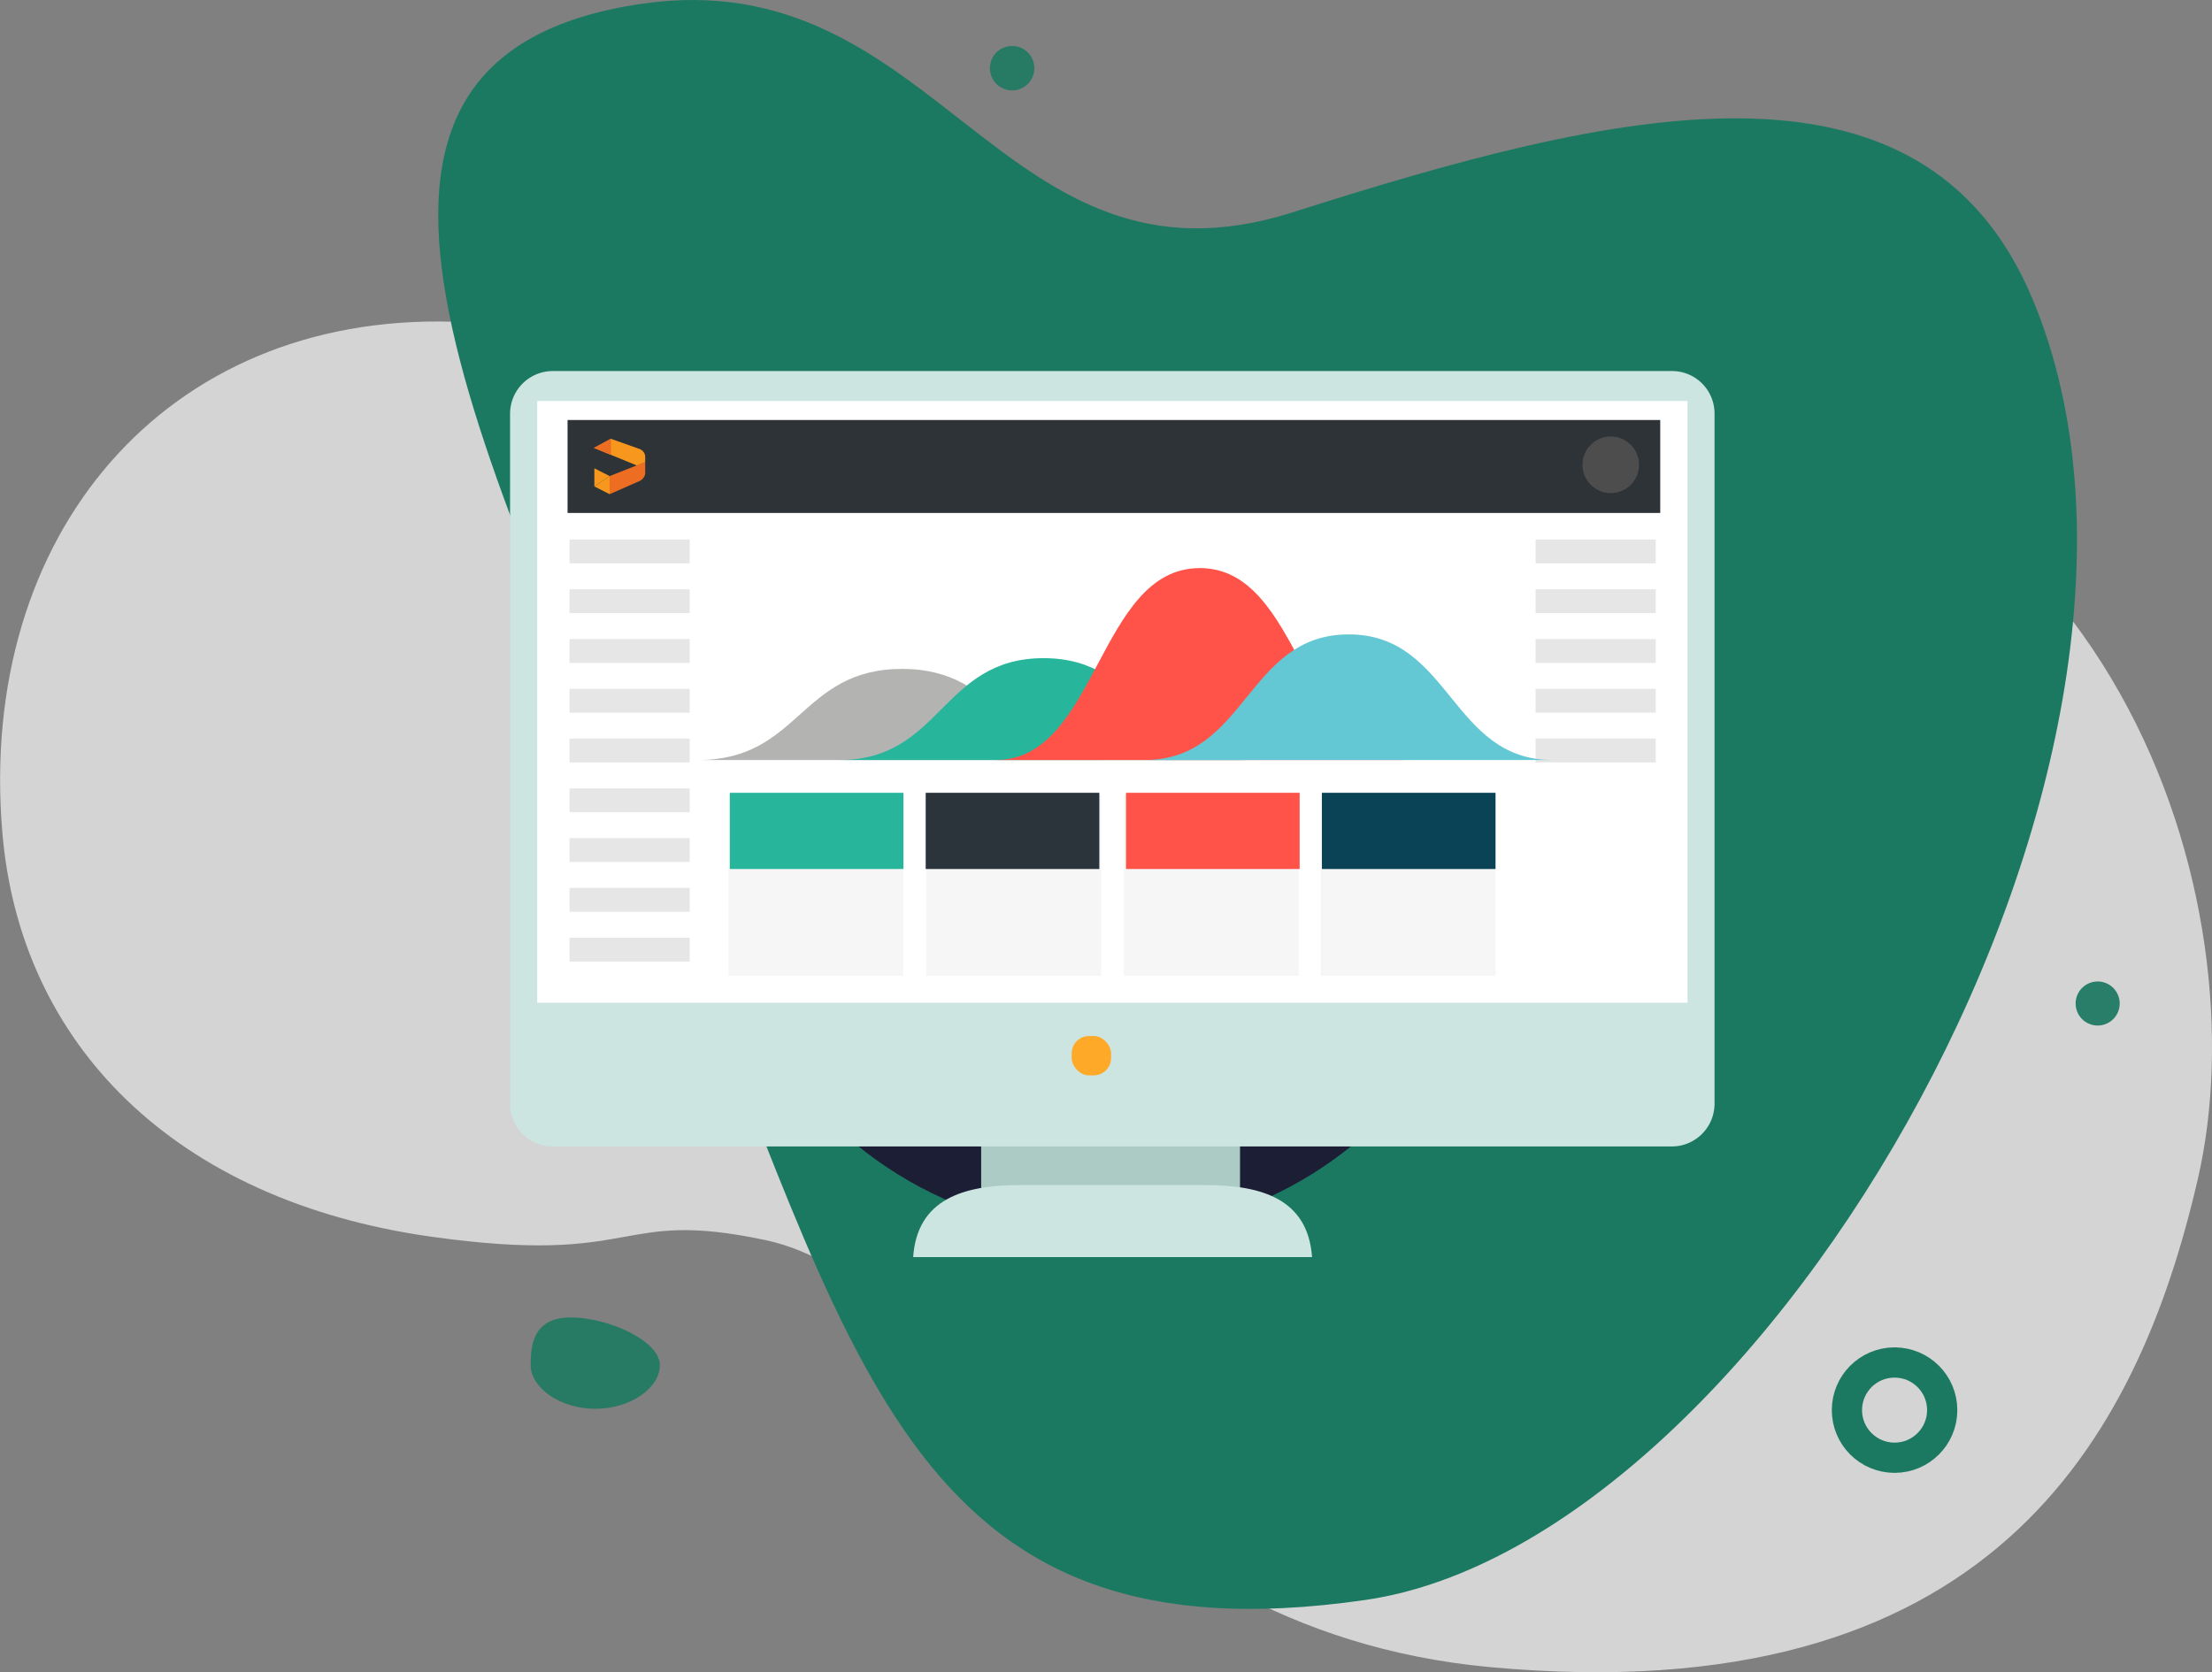 <svg xmlns="http://www.w3.org/2000/svg" viewBox="0 0 468.97 354.58"><rect x="0" y="0" width="468.97" height="354.58" fill="#808080" stroke="none"/><g style="isolation:isolate"><g id="Layer_1" ><path d="M472.51,324.25c-12.84,55.85-44.57,113.46-150.18,103.69-85.95-8-112.5-81.84-153.54-90.54-32.09-6.81-26.06,5.57-70.9-.73C43.46,329,10.77,295.85,7,251c-5.36-63.35,34.69-110,95.31-108.35,76.79,2.06,79.26,25.25,113.25,29.76,40.08,5.32,42-28.22,131.75-19.16C456.8,164.31,485.69,266.91,472.51,324.25Z" transform="translate(-6.5 -74.44)" style="fill:#f2f2f2;opacity:0.73"/><path d="M296,413.7c85-12.32,181.58-179.39,141.49-275.7-23.51-56.46-89.61-39.94-157-18.52-61.93,19.69-74.78-53.47-138-44.23-77.22,11.3-34.87,92.26,5.22,188.56S197.56,428,296,413.7Z" transform="translate(-6.5 -74.44)" style="fill:#1c7961"/><circle cx="240.71" cy="252.74" r="83.21" transform="translate(-114.71 169.79) rotate(-45)" style="fill:#1c1e36"/><path d="M364.83,292.61V156.8s-244.28-1.66-245.93,0V292.61Z" transform="translate(-6.5 -74.44)" style="fill:#fff"/><rect x="154.45" y="168.56" width="37.06" height="38.36" style="fill:#f6f6f6"/><rect x="232.8" y="57.52" width="19.71" height="231.66" transform="translate(62.81 341.57) rotate(-90)" style="fill:#2e3338"/><rect x="120.75" y="124.95" width="25.48" height="5.06" style="fill:#e6e6e6"/><rect x="120.75" y="114.4" width="25.48" height="5.06" style="fill:#e6e6e6"/><rect x="120.75" y="135.51" width="25.48" height="5.06" style="fill:#e6e6e6"/><rect x="120.75" y="146.06" width="25.48" height="5.06" style="fill:#e6e6e6"/><rect x="120.75" y="156.61" width="25.48" height="5.06" style="fill:#e6e6e6"/><rect x="120.75" y="167.17" width="25.48" height="5.06" style="fill:#e6e6e6"/><rect x="120.75" y="177.72" width="25.48" height="5.06" style="fill:#e6e6e6"/><rect x="120.75" y="188.27" width="25.48" height="5.06" style="fill:#e6e6e6"/><rect x="120.75" y="198.83" width="25.48" height="5.06" style="fill:#e6e6e6"/><rect x="196.4" y="168.56" width="37.06" height="38.36" style="fill:#f6f6f6"/><rect x="238.27" y="168.56" width="37.06" height="38.36" style="fill:#f6f6f6"/><rect x="280.01" y="168.56" width="37.06" height="38.36" style="fill:#f6f6f6"/><rect x="325.56" y="124.95" width="25.48" height="5.06" style="fill:#e6e6e6"/><rect x="325.56" y="114.4" width="25.48" height="5.06" style="fill:#e6e6e6"/><rect x="325.56" y="135.51" width="25.48" height="5.06" style="fill:#e6e6e6"/><rect x="325.56" y="146.06" width="25.48" height="5.06" style="fill:#e6e6e6"/><rect x="325.56" y="156.61" width="25.48" height="5.06" style="fill:#e6e6e6"/><path d="M143.29,171.11v1.35l-1.73.7L136,170.88l-3.53-1.46,3.53-1.94,6,2.13A1.89,1.89,0,0,1,143.29,171.11Z" transform="translate(-6.5 -74.44)" style="fill:#f7971d"/><path d="M135.75,175.4v3.8l.06,0,6.21-2.73a2.07,2.07,0,0,0,1.27-1.59v-2.46l-1.8.7Z" transform="translate(-6.5 -74.44)" style="fill:#ed6d23"/><polygon points="129.54 93.03 129.54 96.44 125.87 94.98 129.54 93.03" style="fill:#ed6d23"/><polygon points="129.25 100.95 129.25 104.79 126.01 103.15 129.25 100.95" style="fill:#f7971d"/><polygon points="126.01 103.15 126.01 99.3 129.25 100.95 126.01 103.15" style="fill:#f7971d"/><rect x="208.02" y="228.64" width="54.88" height="30.28" style="fill:#accbc5"/><path d="M262.07,325.73H222.7c-12,0-21.74,3-22.6,15.27h84.57C283.8,328.74,274.06,325.73,262.07,325.73Z" transform="translate(-6.5 -74.44)" style="fill:#cce5e0"/><path d="M123.7,317.54H361a9.06,9.06,0,0,0,9-9.06V162.18a9,9,0,0,0-9-9.06H123.7a9.06,9.06,0,0,0-9.06,9.06v146.3A9.06,9.06,0,0,0,123.7,317.54Zm-3.3-158.07H364.27v127.6H120.4Z" transform="translate(-6.5 -74.44)" style="fill:#cce5e0"/><rect x="227.21" y="219.68" width="8.35" height="8.35" rx="3.68" style="fill:#ffa929"/><rect x="154.73" y="168.11" width="36.81" height="16.16" style="fill:#27b69b"/><rect x="196.26" y="168.11" width="36.81" height="16.16" style="fill:#2b343a"/><rect x="238.73" y="168.11" width="36.81" height="16.16" style="fill:#ff5249"/><rect x="280.26" y="168.11" width="36.81" height="16.16" style="fill:#0a4356"/><circle cx="401.67" cy="299.01" r="10.1" style="fill:none;stroke:#1c7961;stroke-miterlimit:10;stroke-width:6.41px"/><path d="M455.9,287.23a4.67,4.67,0,1,1-4.66-4.67A4.67,4.67,0,0,1,455.9,287.23Z" transform="translate(-6.5 -74.44)" style="fill:#1c7961;opacity:0.93"/><path d="M132.71,373.17c7.57,0,13.69-4.49,13.69-9.23s-9-9.17-16.49-10c-10.32-1.18-10.9,5.31-10.9,10S125.14,373.17,132.71,373.17Z" transform="translate(-6.5 -74.44)" style="fill:#1c7961;opacity:0.89"/><path d="M225.79,88.89a4.71,4.71,0,1,1-4.71-4.7A4.7,4.7,0,0,1,225.79,88.89Z" transform="translate(-6.5 -74.44)" style="fill:#1c7961;opacity:0.89"/><g style="mix-blend-mode:multiply"><path d="M241,235.6c-21.63,0-21.63-19.32-43.26-19.32S176.1,235.6,154.48,235.6Z" transform="translate(-6.5 -74.44)" style="fill:#b3b3b1"/></g><g style="mix-blend-mode:multiply"><path d="M271,235.6c-21.62,0-21.62-21.6-43.25-21.6s-21.63,21.6-43.26,21.6Z" transform="translate(-6.5 -74.44)" style="fill:#27b69b"/></g><g style="mix-blend-mode:multiply"><path d="M304.13,235.6c-21.63,0-21.63-40.7-43.26-40.7s-21.63,40.7-43.25,40.7Z" transform="translate(-6.5 -74.44)" style="fill:#ff5249"/></g><g style="mix-blend-mode:multiply"><path d="M335.7,235.6c-21.63,0-21.63-26.64-43.26-26.64s-21.63,26.64-43.25,26.64Z" transform="translate(-6.5 -74.44)" style="fill:#63c8d4"/></g><circle cx="341.5" cy="98.56" r="6" style="fill:#4d4d4d"/></g></g></svg>
